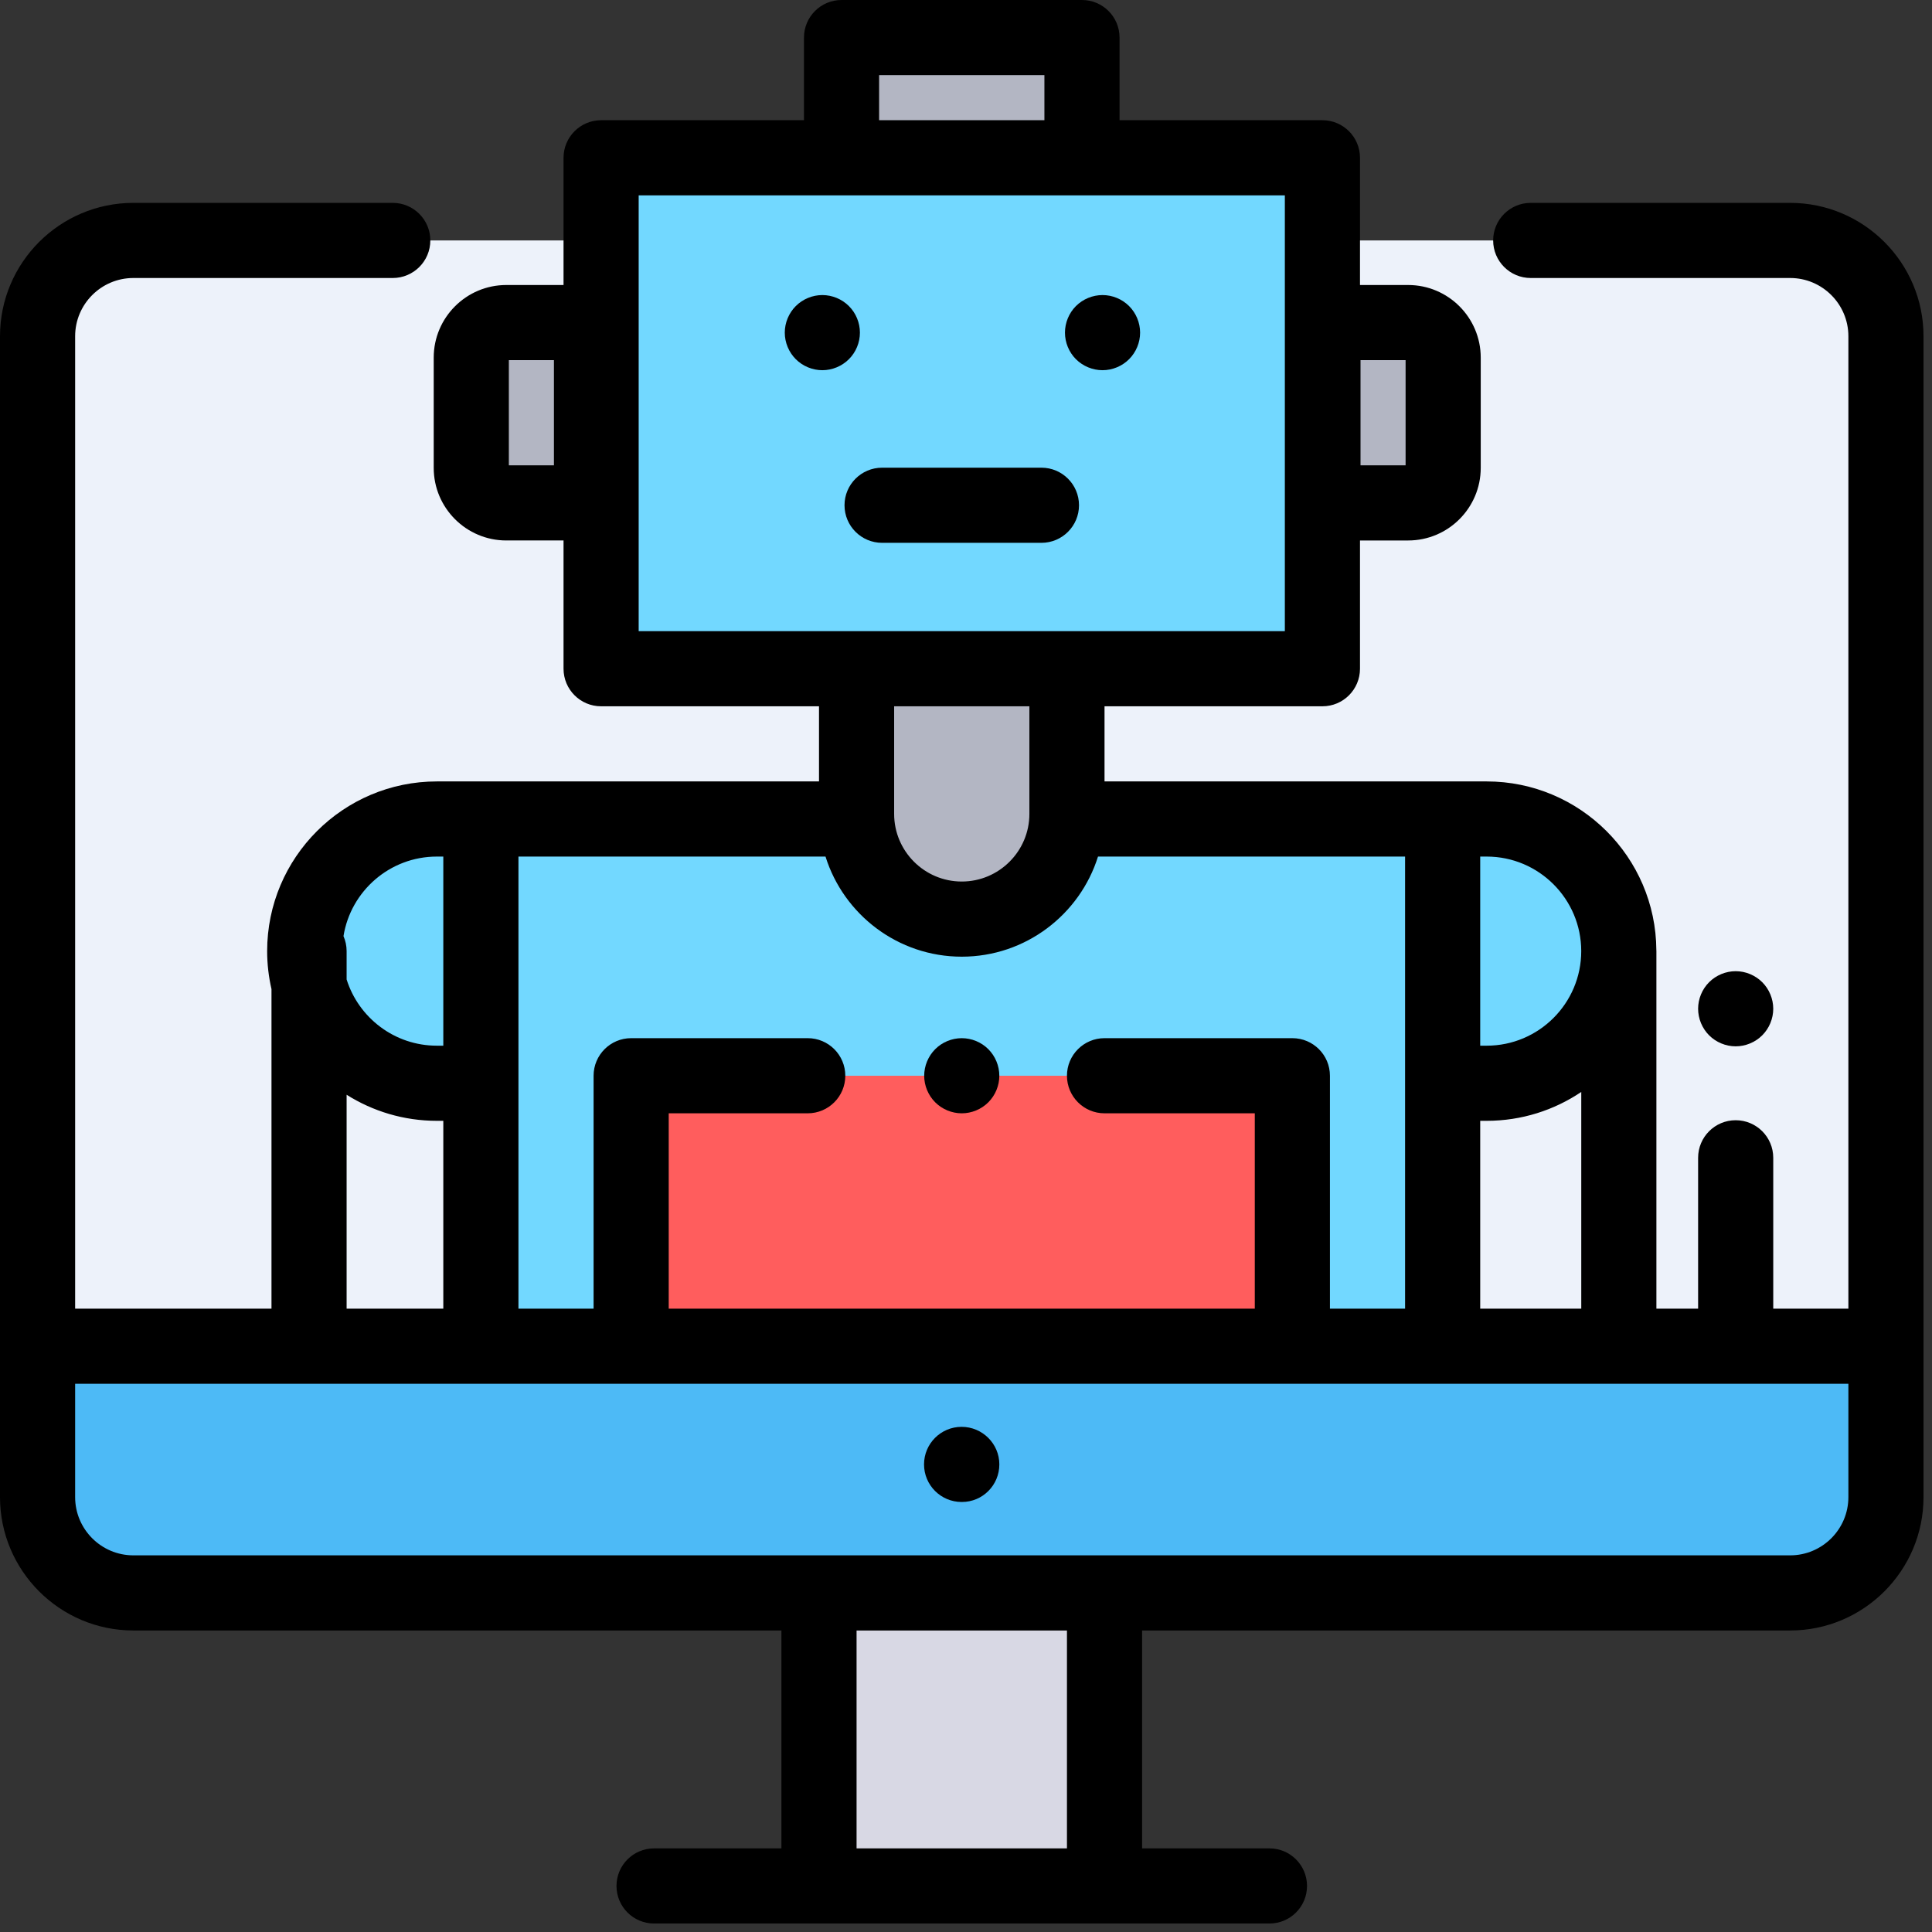 <?xml version="1.0" encoding="UTF-8"?>
<svg width="200px" height="200px" viewBox="0 0 200 200" version="1.1" xmlns="http://www.w3.org/2000/svg" xmlns:xlink="http://www.w3.org/1999/xlink">
    <rect x="0" y="0" width="200" height="200" fill="#333333" stroke="none"/>
    <!-- Generator: Sketch 45.1 (43504) - http://www.bohemiancoding.com/sketch -->
    <title>technology</title>
    <desc>Created with Sketch.</desc>
    <defs></defs>
    <g id="Symbols" stroke="none" stroke-width="1" fill="none" fill-rule="evenodd">
        <g id="technology" fill-rule="nonzero">
            <path d="M195.233,34.808 L195.233,154.981 C195.233,160.458 190.793,164.898 185.316,164.898 L13.806,164.898 C8.329,164.898 3.889,160.458 3.889,154.981 L3.889,34.808 C3.889,29.33 8.329,24.89 13.806,24.89 L185.316,24.89 C190.793,24.89 195.233,29.33 195.233,34.808 Z" id="Shape" fill="#EDF2FA"></path>
            <g id="Group" transform="translate(49.781, 16.334)" fill="#72D8FF">
                <polyline id="Shape" points="38.718 68.448 0 68.448 0 123.027 99.561 123.027 99.561 68.448 60.843 68.448"></polyline>
                <rect id="Rectangle-path" x="12.445" y="0" width="74.671" height="52.892"></rect>
                <rect id="Rectangle-path" x="15.556" y="95.026" width="68.448" height="28.002"></rect>
            </g>
            <path d="M3.889,139.361 L3.889,154.981 C3.889,160.458 8.329,164.898 13.806,164.898 L185.316,164.898 C190.793,164.898 195.233,160.458 195.233,154.981 L195.233,139.361 L3.889,139.361 Z" id="Shape" fill="#4DBAF6"></path>
            <rect id="Rectangle-path" fill="#D8D8E4" x="84.783" y="164.898" width="29.557" height="30.335"></rect>
            <g id="Group" transform="translate(48.614, 3.889)" fill="#B3B6C3">
                <path d="M50.947,91.257 L50.947,91.257 C44.933,91.257 40.058,86.381 40.058,80.367 L40.058,65.337 L61.837,65.337 L61.837,80.367 C61.837,86.381 56.961,91.257 50.947,91.257 Z" id="Shape"></path>
                <rect id="Rectangle-path" x="38.502" y="0" width="24.89" height="12.445"></rect>
                <path d="M97.158,29.504 L88.337,29.504 L88.337,48.172 L97.158,48.172 C99.159,48.172 100.782,46.549 100.782,44.547 L100.782,33.129 C100.782,31.127 99.159,29.504 97.158,29.504 Z" id="Shape"></path>
                <path d="M3.798,48.172 L12.619,48.172 L12.619,29.504 L3.798,29.504 C1.796,29.504 0.173,31.127 0.173,33.129 L0.173,44.547 C0.173,46.549 1.796,48.172 3.798,48.172 Z" id="Shape"></path>
            </g>
            <g id="Group" transform="translate(31.502, 84.783)" fill="#72D8FF">
                <path d="M13.72,27.355 L18.279,27.355 L18.279,0 L13.72,0 C6.166,0 0.042,6.124 0.042,13.678 L0.042,13.678 C0.042,21.231 6.166,27.355 13.72,27.355 Z" id="Shape"></path>
                <path d="M122.399,27.355 L117.84,27.355 L117.84,0 L122.399,0 C129.953,0 136.077,6.124 136.077,13.678 L136.077,13.678 C136.077,21.231 129.953,27.355 122.399,27.355 Z" id="Shape"></path>
            </g>
            <rect id="Rectangle-path" fill="#FF5D5D" x="65.337" y="111.361" width="68.448" height="28.002"></rect>
            <path d="M185.316,21.001 L158.46,21.001 C156.312,21.001 154.571,22.743 154.571,24.89 C154.571,27.038 156.312,28.779 158.46,28.779 L185.316,28.779 C188.64,28.779 191.344,31.483 191.344,34.808 L191.344,135.472 L183.566,135.472 L183.566,119.854 C183.566,117.706 181.825,115.965 179.677,115.965 C177.529,115.965 175.788,117.706 175.788,119.854 L175.788,135.472 L171.47,135.472 L171.47,98.46 C171.47,98.427 171.466,98.395 171.465,98.362 C171.412,88.721 163.554,80.893 153.901,80.893 L114.34,80.893 L114.34,73.115 L136.897,73.115 C139.045,73.115 140.786,71.374 140.786,69.226 L140.786,55.95 L145.772,55.95 C149.915,55.95 153.285,52.579 153.285,48.436 L153.285,37.018 C153.285,32.875 149.915,29.504 145.772,29.504 L140.786,29.504 L140.786,16.334 C140.786,14.187 139.045,12.445 136.897,12.445 L115.895,12.445 L115.895,3.889 C115.895,1.742 114.154,0 112.006,0 L87.116,0 C84.968,0 83.227,1.742 83.227,3.889 L83.227,12.445 L62.226,12.445 C60.078,12.445 58.337,14.187 58.337,16.334 L58.337,29.504 L52.412,29.504 C48.269,29.504 44.898,32.875 44.898,37.018 L44.898,48.436 C44.898,52.579 48.269,55.949 52.412,55.949 L58.337,55.949 L58.337,69.226 C58.337,71.374 60.078,73.115 62.226,73.115 L84.783,73.115 L84.783,80.893 L45.221,80.893 C35.535,80.893 27.655,88.774 27.655,98.46 C27.655,99.812 27.814,101.127 28.104,102.393 L28.104,135.472 L7.778,135.472 L7.778,34.808 C7.778,31.483 10.482,28.779 13.806,28.779 L40.658,28.779 C42.805,28.779 44.547,27.038 44.547,24.89 C44.547,22.743 42.805,21.001 40.658,21.001 L13.806,21.001 C6.193,21.001 0,27.195 0,34.808 L0,154.981 C0,162.594 6.193,168.787 13.806,168.787 L80.893,168.787 L80.893,191.344 L67.709,191.344 C65.561,191.344 63.819,193.086 63.819,195.233 C63.819,197.381 65.561,199.122 67.709,199.122 L84.783,199.122 L114.34,199.122 L131.414,199.122 C133.562,199.122 135.303,197.381 135.303,195.233 C135.303,193.086 133.562,191.344 131.414,191.344 L118.229,191.344 L118.229,168.787 L185.316,168.787 C192.929,168.787 199.122,162.594 199.122,154.981 L199.122,34.808 C199.122,27.195 192.929,21.001 185.316,21.001 Z M140.84,37.282 L145.507,37.282 L145.507,48.172 L140.84,48.172 L140.84,37.282 Z M57.343,48.172 L52.676,48.172 L52.676,37.282 L57.343,37.282 L57.343,48.172 Z M153.231,135.472 L153.231,116.027 L153.901,116.027 C157.523,116.027 160.892,114.924 163.692,113.038 L163.692,135.472 L153.231,135.472 Z M163.689,98.46 C163.689,103.857 159.298,108.249 153.901,108.249 L153.231,108.249 L153.231,88.672 L153.901,88.672 C159.298,88.672 163.689,93.063 163.689,98.46 Z M145.453,112.138 L145.453,135.472 L137.674,135.472 L137.674,111.36 C137.674,109.212 135.933,107.471 133.785,107.471 L114.34,107.471 C112.192,107.471 110.451,109.212 110.451,111.36 C110.451,113.507 112.192,115.249 114.34,115.249 L129.896,115.249 L129.896,135.472 L69.226,135.472 L69.226,115.249 L83.616,115.249 C85.764,115.249 87.505,113.507 87.505,111.36 C87.505,109.212 85.764,107.471 83.616,107.471 L65.337,107.471 C63.189,107.471 61.448,109.212 61.448,111.36 L61.448,135.472 L53.67,135.472 L53.67,112.138 L53.67,88.672 L85.457,88.672 C87.339,94.671 92.95,99.035 99.561,99.035 C106.173,99.035 111.783,94.67 113.665,88.672 L145.453,88.672 L145.453,112.138 Z M91.005,7.778 L108.117,7.778 L108.117,12.445 L91.005,12.445 L91.005,7.778 Z M66.115,20.223 L87.116,20.223 L112.006,20.223 L133.007,20.223 L133.007,65.337 L110.451,65.337 L88.672,65.337 L66.115,65.337 L66.115,20.223 Z M106.562,73.115 L106.562,84.256 C106.562,88.116 103.421,91.256 99.561,91.256 C95.701,91.256 92.561,88.116 92.561,84.256 L92.561,73.115 L106.562,73.115 Z M45.221,88.672 L45.891,88.672 L45.891,108.249 L45.221,108.249 C40.845,108.249 37.131,105.362 35.882,101.393 L35.882,98.46 C35.882,97.907 35.765,97.383 35.558,96.907 C36.304,92.245 40.353,88.672 45.221,88.672 Z M35.882,113.328 C38.59,115.035 41.791,116.027 45.221,116.027 L45.891,116.027 L45.891,135.472 L35.882,135.472 L35.882,113.328 Z M110.451,191.344 L88.672,191.344 L88.672,168.787 L110.451,168.787 L110.451,191.344 Z M185.316,161.009 L13.806,161.009 C10.482,161.009 7.778,158.305 7.778,154.981 L7.778,143.25 L191.344,143.25 L191.344,154.981 C191.344,158.305 188.64,161.009 185.316,161.009 Z" id="Shape" fill="#000000"></path>
            <path d="M99.545,147.706 C97.397,147.706 95.656,149.447 95.656,151.595 C95.656,153.742 97.397,155.484 99.545,155.484 L99.578,155.484 C101.726,155.484 103.451,153.742 103.451,151.595 C103.451,149.447 101.692,147.706 99.545,147.706 Z" id="Shape" fill="#000000"></path>
            <path d="M89.018,34.434 C89.018,33.411 88.606,32.408 87.878,31.685 C87.155,30.961 86.151,30.545 85.129,30.545 C84.106,30.545 83.102,30.961 82.379,31.685 C81.656,32.408 81.24,33.411 81.24,34.434 C81.24,35.457 81.656,36.46 82.379,37.183 C83.102,37.907 84.106,38.323 85.129,38.323 C86.151,38.323 87.155,37.907 87.878,37.183 C88.606,36.46 89.018,35.457 89.018,34.434 Z" id="Shape" fill="#000000"></path>
            <path d="M114.134,38.323 C115.156,38.323 116.16,37.907 116.883,37.183 C117.607,36.46 118.023,35.457 118.023,34.434 C118.023,33.411 117.607,32.408 116.883,31.685 C116.16,30.961 115.156,30.545 114.134,30.545 C113.107,30.545 112.104,30.961 111.38,31.685 C110.657,32.408 110.245,33.411 110.245,34.434 C110.245,35.457 110.657,36.46 111.38,37.183 C112.107,37.907 113.107,38.323 114.134,38.323 Z" id="Shape" fill="#000000"></path>
            <path d="M107.809,56.193 C109.957,56.193 111.698,54.452 111.698,52.304 C111.698,50.157 109.957,48.415 107.809,48.415 L91.314,48.415 C89.166,48.415 87.424,50.157 87.424,52.304 C87.424,54.452 89.166,56.193 91.314,56.193 L107.809,56.193 Z" id="Shape" fill="#000000"></path>
            <path d="M99.561,107.472 C98.538,107.472 97.535,107.884 96.812,108.611 C96.088,109.334 95.672,110.338 95.672,111.361 C95.672,112.384 96.088,113.387 96.812,114.11 C97.535,114.833 98.538,115.25 99.561,115.25 C100.584,115.25 101.587,114.834 102.311,114.11 C103.034,113.387 103.45,112.384 103.45,111.361 C103.45,110.338 103.034,109.334 102.311,108.611 C101.587,107.883 100.584,107.472 99.561,107.472 Z" id="Shape" fill="#000000"></path>
            <path d="M179.677,108.316 C180.7,108.316 181.703,107.899 182.426,107.176 C183.15,106.453 183.566,105.449 183.566,104.426 C183.566,103.404 183.15,102.4 182.426,101.677 C181.703,100.954 180.7,100.537 179.677,100.537 C178.654,100.537 177.651,100.953 176.927,101.677 C176.204,102.4 175.788,103.404 175.788,104.426 C175.788,105.449 176.204,106.453 176.927,107.176 C177.651,107.899 178.654,108.316 179.677,108.316 Z" id="Shape" fill="#000000"></path>
        </g>
    </g>
</svg>